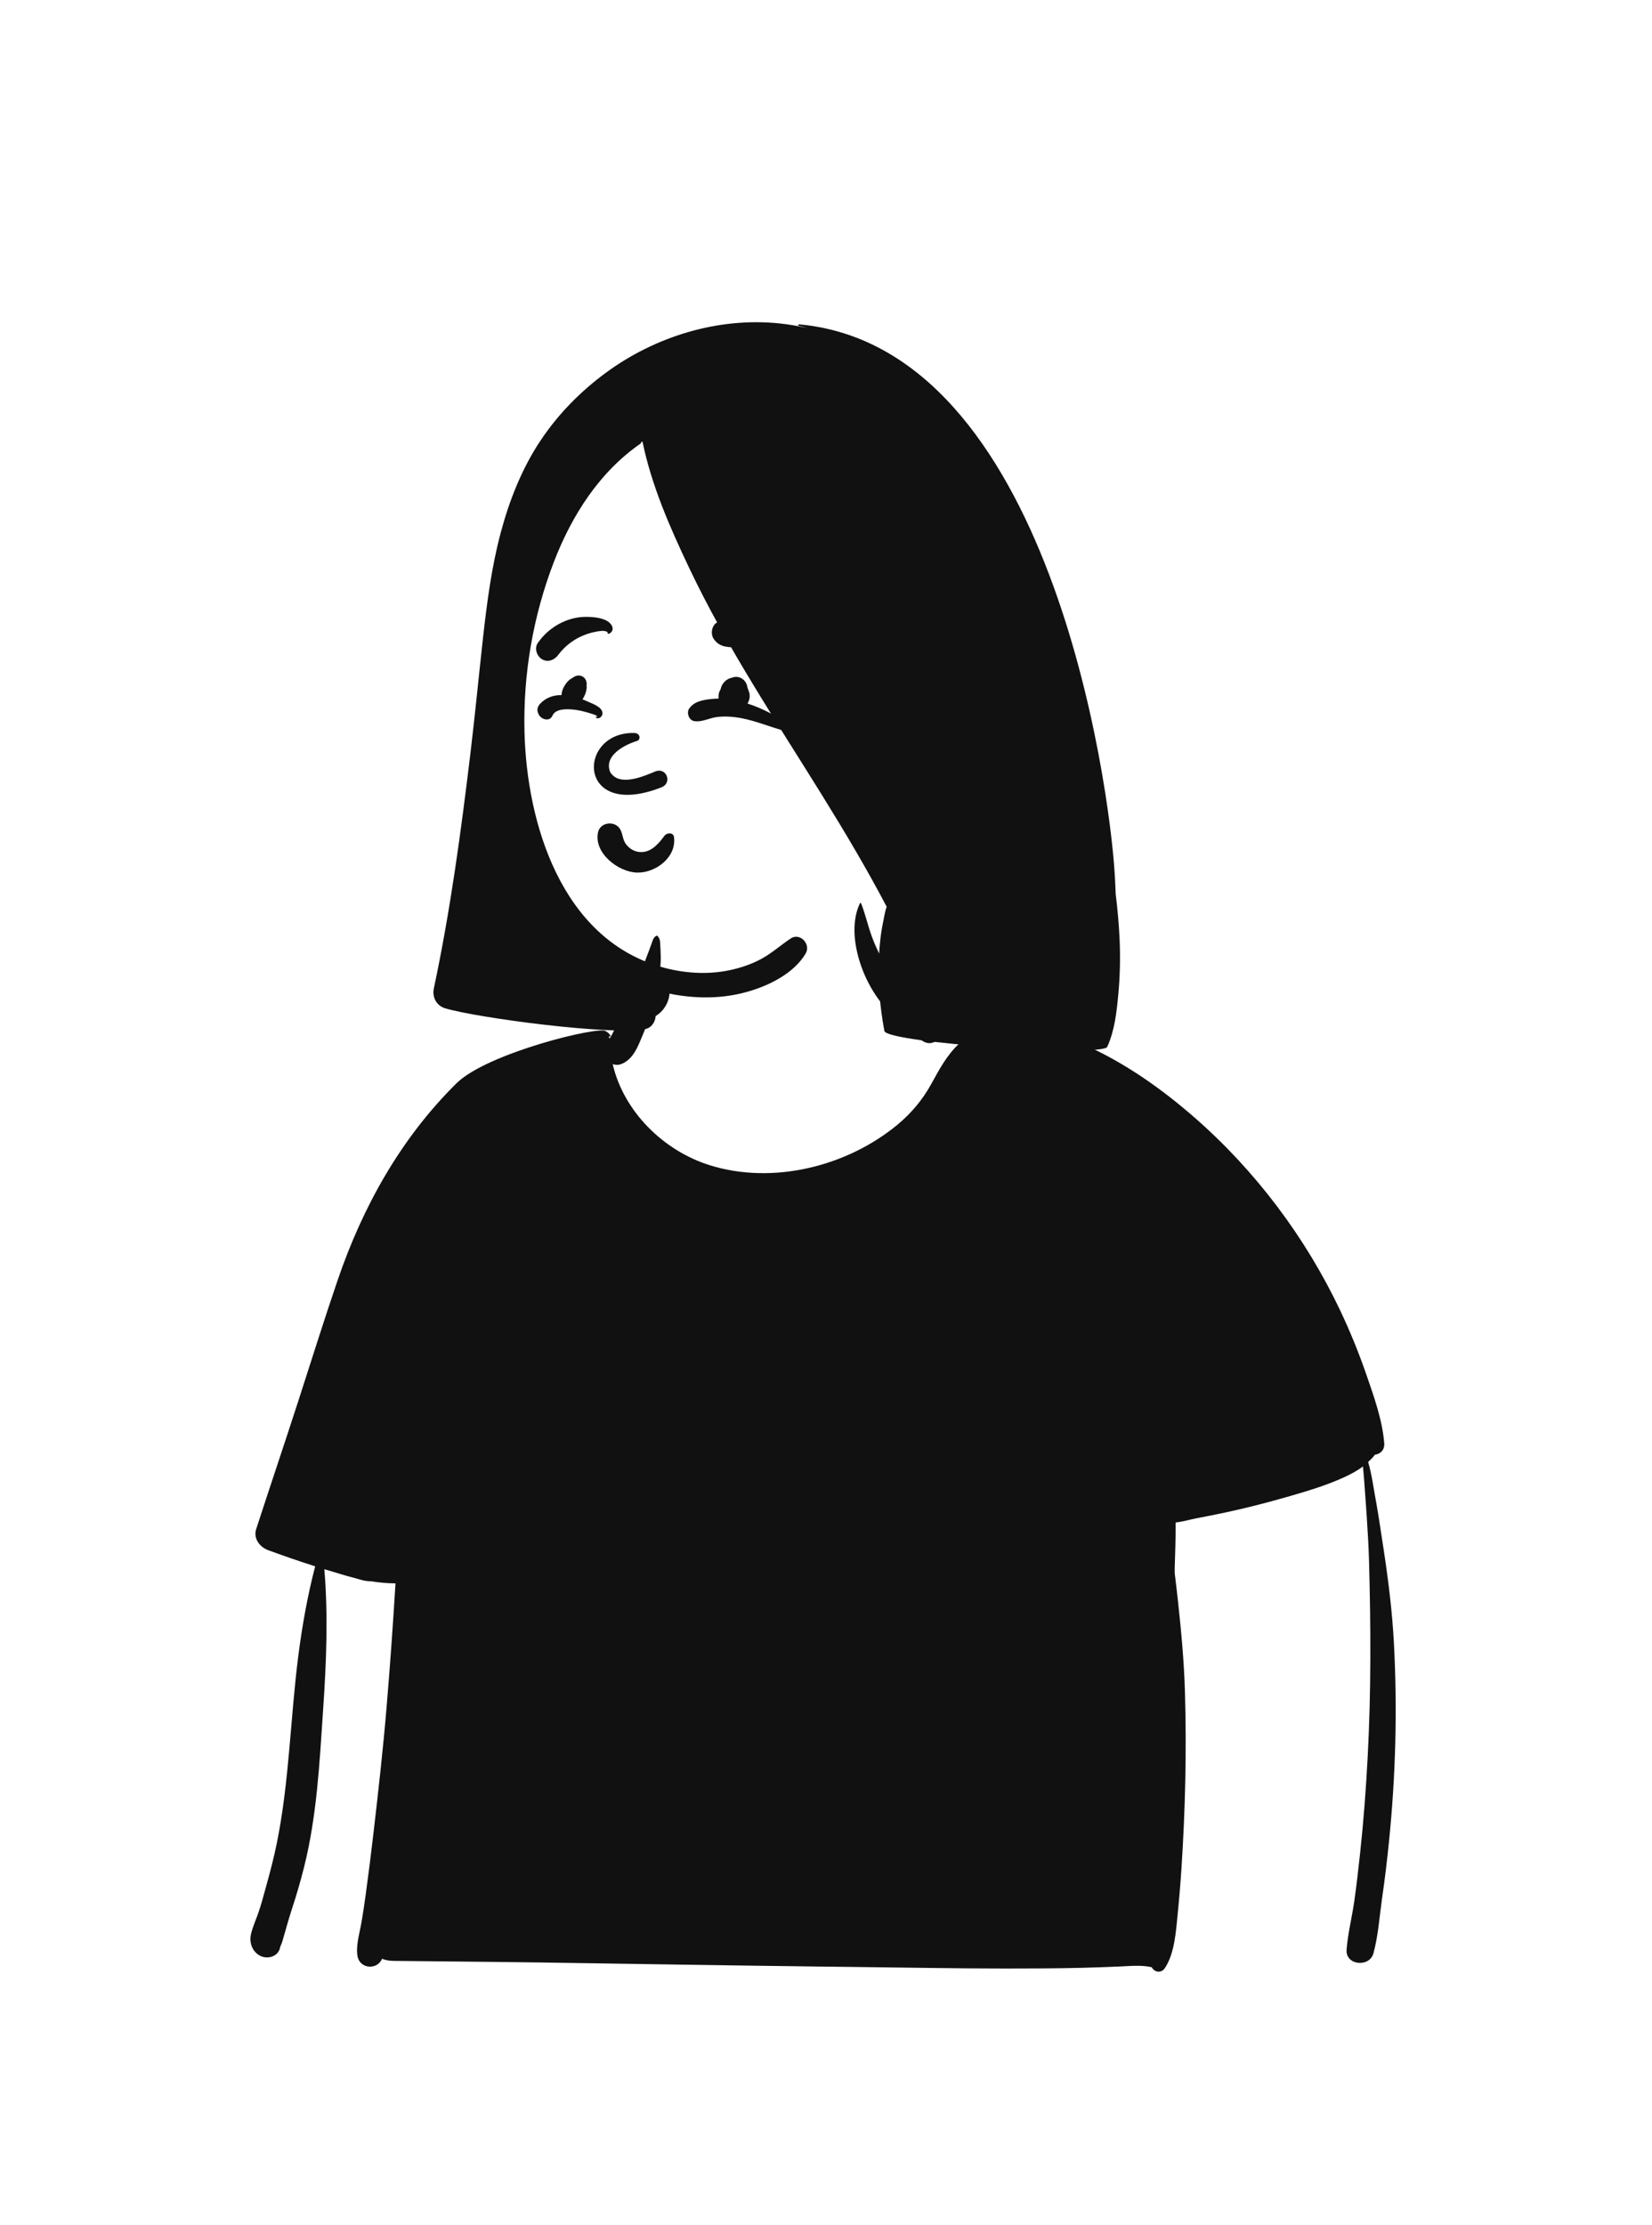<svg width="395" height="532" viewBox="0 0 395 532" fill="none" xmlns="http://www.w3.org/2000/svg">
<path fill-rule="evenodd" clip-rule="evenodd" d="M157.125 223.728C157.086 223.698 157.048 223.689 157.007 223.71C156.219 224.088 156.056 224.845 155.786 225.633C155.39 226.785 154.932 227.909 154.509 229.051C153.666 231.341 152.861 233.628 151.921 235.881C150.957 238.199 149.958 240.475 148.813 242.714C148.261 243.796 147.668 244.858 147.065 245.913C146.648 246.646 146.26 247.652 145.712 248.339C145.67 248.12 145.611 247.912 145.542 247.718C145.614 247.753 145.684 247.791 145.75 247.832C145.889 247.919 146.055 247.746 145.972 247.61C145.674 247.117 145.285 246.784 144.841 246.559C143.613 245.195 116.545 251.704 109.145 259.014C95.744 272.253 86.698 288.623 80.748 306.037C77.463 315.646 74.438 325.349 71.313 335.01C68.01 345.227 64.562 355.398 61.253 365.608C60.528 367.853 62.11 369.894 64.108 370.633C67.83 372.007 71.58 373.302 75.361 374.499C73.526 381.547 72.243 388.745 71.32 395.963C69.415 410.847 69.176 426.033 66.175 440.761C65.486 444.142 64.614 447.474 63.693 450.798L63.48 451.564C62.932 453.515 62.432 455.482 61.759 457.391C61.18 459.033 60.431 460.688 60.025 462.381C59.55 464.373 60.25 466.549 62.113 467.573C63.608 468.395 65.749 468.055 66.65 466.511C66.834 466.195 66.945 465.852 66.99 465.505C67.126 465.217 67.251 464.922 67.362 464.62C67.405 464.504 67.443 464.383 67.48 464.262L67.587 463.901C67.851 463.041 68.094 462.173 68.337 461.306C68.732 459.914 69.13 458.527 69.57 457.147L69.793 456.458C70.883 453.14 71.858 449.795 72.707 446.408C75.749 434.263 76.394 421.688 77.229 409.242L77.272 408.598C78.029 397.445 78.48 386.315 77.553 375.186L77.68 375.227V375.227L77.807 375.266C79.01 375.634 80.218 375.995 81.428 376.345C81.466 376.359 81.501 376.373 81.539 376.383C82.314 376.623 83.111 376.851 83.921 377.063L84.408 377.189L84.752 377.282L85.113 377.385C86.26 377.718 87.43 378.101 88.62 378.063C90.59 378.379 92.595 378.57 94.565 378.577C93.958 388.505 93.257 398.427 92.421 408.338C91.582 418.301 90.468 428.227 89.313 438.152C88.744 443.055 88.134 447.948 87.461 452.835C87.121 455.312 86.767 457.776 86.316 460.233C85.851 462.746 85.029 465.432 85.525 467.972C85.536 467.969 85.546 467.965 85.556 467.965C85.723 468.701 86.167 469.36 86.941 469.815C88.359 470.644 90.344 470.158 91.159 468.708C91.228 468.586 91.294 468.461 91.356 468.333C92.192 468.69 93.108 468.829 94.232 468.84L109.475 468.992V468.992C116.402 469.062 123.33 469.135 130.261 469.235C152.021 469.556 173.782 469.926 195.542 470.19L203.702 470.283C215.941 470.412 228.186 470.665 240.425 470.662C246.547 470.662 252.663 470.641 258.786 470.492C261.752 470.419 264.711 470.304 267.673 470.183L268.196 470.159C270.562 470.042 273.072 469.823 275.385 470.353C276.023 471.595 277.654 471.852 278.507 470.582C280.457 467.676 280.989 463.621 281.35 460.069L281.476 458.79C281.875 454.809 282.226 450.829 282.486 446.841C283.409 432.714 283.745 418.572 283.322 404.417C283.107 397.202 282.444 390.029 281.66 382.856C281.414 380.617 281.157 378.382 280.88 376.151L280.875 375.358C280.875 375.104 280.876 374.862 280.883 374.634L280.952 372.481C281.01 370.687 281.063 368.891 281.085 367.095L281.095 366.018L281.105 364.012C282.819 363.849 284.647 363.28 286.125 363.005C288.522 362.558 290.912 362.075 293.295 361.565C298.068 360.538 302.79 359.323 307.48 357.98L308.477 357.694C312.805 356.446 317.192 355.116 321.286 353.25C322.889 352.518 324.488 351.692 325.893 350.609C325.976 351.748 326.105 352.882 326.181 354.01C326.333 356.242 326.514 358.466 326.663 360.698L326.806 362.821C327.04 366.358 327.251 369.892 327.347 373.441C327.77 388.918 327.843 404.462 327.024 419.929C326.618 427.671 326.039 435.414 325.203 443.125C324.793 446.918 324.36 450.721 323.826 454.5C323.274 458.384 322.278 462.243 321.973 466.154C321.682 469.926 327.447 470.474 328.394 467.025C329.528 462.889 329.817 458.427 330.415 454.174L330.482 453.702C331.145 449.184 331.676 444.648 332.134 440.105C333.715 424.437 334.125 408.689 333.296 392.961C332.902 385.429 331.967 377.925 330.836 370.473L330.704 369.613C330.19 366.275 329.707 362.937 329.124 359.614L328.901 358.369C328.377 355.513 327.974 352.407 327.125 349.551L327.377 349.318C327.849 348.878 328.361 348.368 328.734 347.819C330.018 347.646 331.11 346.723 330.975 345.046C330.534 339.539 328.522 333.938 326.729 328.739C324.929 323.513 322.84 318.384 320.475 313.387C312.152 295.823 300.167 279.877 285.511 267.103C277.737 260.326 269.217 254.315 259.802 250.036C255.161 247.923 250.36 246.288 245.33 245.407C242.839 244.969 240.324 244.629 237.792 244.556C235.737 243.343 233.298 243.854 231.309 245.184L231.201 245.257H231.197L230.687 245.358V245.358C230.562 245.382 230.566 245.58 230.687 245.608C230.694 245.608 230.705 245.611 230.712 245.615C230.386 245.872 230.077 246.146 229.789 246.441C228.838 247.412 228.842 248.585 229.331 249.533C226.421 252.233 224.582 255.7 222.657 259.194C220.593 262.935 217.89 266.17 214.602 268.897C202.547 278.899 184.817 283.323 169.713 278.6C158.606 275.13 149.118 265.736 146.496 254.426C147.117 254.648 147.79 254.683 148.428 254.454C151.425 253.385 152.568 250.108 153.715 247.368L153.77 247.235C154.891 244.581 155.831 241.884 156.573 239.101C157.322 236.29 157.763 233.323 157.947 230.422C158.018 229.275 157.986 228.128 157.927 226.98L157.874 226.032C157.834 225.173 157.847 224.294 157.125 223.728ZM205.895 215.992C205.853 215.888 205.69 215.833 205.627 215.957C202.974 221.434 204.715 228.936 207.223 234.159C209.849 239.622 213.804 243.765 218.49 247.35C219.136 247.843 219.798 248.329 220.471 248.804C224.381 251.566 227.864 244.119 223.35 242.696C218.646 240.305 214.824 236.044 212.167 231.567C210.73 229.148 209.457 226.629 208.482 223.984C207.511 221.347 206.928 218.602 205.895 215.992Z" fill="#111111"/>
<path fill-rule="evenodd" clip-rule="evenodd" d="M103.737 236.315C107.687 217.728 110.221 198.901 112.488 180.05C113.585 170.92 114.461 161.766 115.476 152.628C116.424 144.115 117.528 135.575 119.744 127.288C121.803 119.587 124.815 111.963 129.253 105.314C133.414 99.081 138.644 93.74 144.65 89.281C156.517 80.47 171.693 75.781 186.453 77.336C188.682 77.572 190.891 77.95 193.075 78.457C192.38 78.252 191.676 78.061 190.967 77.895C190.739 77.839 190.84 77.531 191.064 77.551C251.115 83.021 265.24 187.716 266.524 208.826C266.625 210.468 266.704 212.106 266.763 213.747C267.213 217.409 267.549 221.08 267.708 224.762C267.888 229.01 267.801 233.285 267.411 237.519C267.009 241.86 266.552 246.309 264.745 250.3C263.637 252.757 211.99 249.391 211.457 246.49C210.377 240.632 209.823 234.587 210.162 228.628C210.321 225.772 210.615 222.937 211.225 220.14C211.391 219.376 211.567 217.943 212.014 216.808C207.303 207.834 202.121 199.116 196.786 190.5C185.684 172.558 173.881 154.95 164.808 135.842C160.259 126.267 155.776 116.1 153.63 105.609L153.284 105.678C153.325 105.803 153.298 105.959 153.173 106.046C143.311 112.879 136.719 123.234 132.448 134.322C127.474 147.232 125.061 161.172 125.407 175.005C125.957 196.986 134.269 224.151 157.784 231.099C163.149 232.685 168.944 233.132 174.441 231.973C177.034 231.425 179.575 230.581 181.915 229.332C184.511 227.948 186.644 225.987 189.077 224.374C191.303 222.899 193.93 225.775 192.65 227.958C189.821 232.782 183.736 235.732 178.509 237.182C172.932 238.733 167.05 238.807 161.37 237.821C160.937 237.748 160.508 237.665 160.082 237.574C159.985 239.004 159.373 240.427 158.376 241.583C157.929 242.104 157.379 242.554 156.763 242.933C156.683 244.328 155.786 245.73 154.329 246.035C146.544 247.659 114.212 243.401 106.437 241.079C104.35 240.455 103.294 238.404 103.737 236.315" fill="#111111"/>
<path fill-rule="evenodd" clip-rule="evenodd" d="M148.287 198.272C147.097 196.171 143.545 196.513 143.002 198.963C141.901 203.93 147.822 208.518 152.319 208.632C156.788 208.746 161.803 204.94 161.156 200.134C160.996 198.945 159.408 199.089 158.867 199.835L158.657 200.121C157.187 202.096 155.248 204.141 152.52 203.659C151.389 203.46 150.363 202.753 149.679 201.844C148.855 200.746 148.946 199.435 148.287 198.272ZM176.704 161.931C176.098 161.764 175.487 161.828 174.951 162.057C173.752 162.276 172.752 163.276 172.4 164.417C172.372 164.516 172.341 164.613 172.307 164.71L172.253 164.854L172.397 164.488C172.331 164.848 172.038 165.227 171.932 165.588C171.802 166.033 171.771 166.538 171.815 167.027C171.434 167.031 171.053 167.044 170.673 167.077L170.305 167.11C168.251 167.301 165.995 167.651 164.777 169.427C164.093 170.425 164.735 172.222 165.992 172.415C167.926 172.711 169.593 171.64 171.521 171.425C173.343 171.222 175.251 171.338 177.05 171.668C180.764 172.347 184.177 173.853 187.796 174.798L188.289 174.923V174.923L188.288 174.921C188.909 175.071 189.613 174.208 188.999 173.703C186.099 171.32 182.387 169.389 178.73 168.213C179.262 167.365 179.427 166.248 179.063 165.338C179.007 165.15 178.937 164.966 178.863 164.783L178.709 164.407V164.407C178.694 164.23 178.66 164.055 178.611 163.883L178.603 163.83V163.83L178.598 163.833V163.833C178.326 162.948 177.615 162.182 176.704 161.931ZM139.709 162.068C138.916 161.274 137.802 161.391 136.974 162.016L136.864 162.102V162.102C136.084 162.449 135.439 163.206 135.015 163.908C134.575 164.637 134.282 165.38 134.271 166.183C132.351 166.189 130.512 166.765 129.103 168.316C128.648 168.816 128.337 169.588 128.587 170.266L128.736 170.67V170.67C129.21 171.951 131.337 172.689 132.061 171.182L132.094 171.109C132.862 169.319 135.812 169.507 137.38 169.69C138.472 169.818 139.552 170.09 140.607 170.394C140.979 170.501 141.347 170.618 141.715 170.737L142.083 170.856C142.28 170.919 143.302 171.475 142.666 171.344C142.495 171.308 142.366 171.557 142.541 171.641C143.299 172.004 144.108 171.281 144.057 170.467C143.97 169.052 141.724 168.277 140.644 167.789L140.579 167.759C140.165 167.568 139.731 167.384 139.283 167.214C139.535 166.839 139.743 166.423 139.916 165.976C140.08 165.554 140.189 165.143 140.25 164.695C140.308 164.475 140.308 164.256 140.25 164.036L140.24 163.974V163.974C140.271 163.829 140.286 163.679 140.283 163.528L140.29 163.469H140.283C140.262 162.941 140.052 162.411 139.709 162.068ZM152.381 177.131C149.334 178.072 144.308 180.638 145.895 184.598C148.112 188.235 153.992 185.562 156.841 184.387C159.401 183.539 160.733 187.128 158.258 188.209C137.806 196.304 137.881 174.941 151.639 175.255C153.154 175.289 153.202 176.818 152.381 177.131ZM179.44 149.275L178.921 149.124C176.22 148.341 173.463 146.99 171.066 149.098C170.124 149.926 169.93 151.647 170.604 152.68C172.139 155.033 174.415 154.673 176.893 154.874C178.78 155.027 180.639 155.581 182.401 156.274C183.84 156.841 185.176 157.639 186.436 158.528C187.675 159.403 188.521 160.771 189.791 161.558C190.257 161.847 190.794 161.55 190.962 161.082C191.554 159.421 190.553 157.353 189.706 155.938C188.672 154.212 187.101 152.8 185.412 151.732C183.562 150.562 181.517 149.887 179.44 149.275V149.275ZM140.089 147.489C135.525 147.487 131.132 150.027 128.579 153.75C127.711 155.015 128.347 156.889 129.593 157.618C130.99 158.435 132.484 157.847 133.404 156.675L133.459 156.604C134.923 154.653 136.81 153.117 139.048 152.117C140.14 151.629 141.347 151.233 142.528 151.032L142.909 150.966C143.444 150.877 144.065 150.791 144.548 150.875C144.807 150.909 145.045 150.995 145.265 151.125C145.159 151.356 145.432 151.633 145.683 151.495C146.817 150.872 146.678 149.76 145.741 148.896C144.416 147.673 141.801 147.489 140.089 147.489Z" fill="#111111"/>
</svg>
